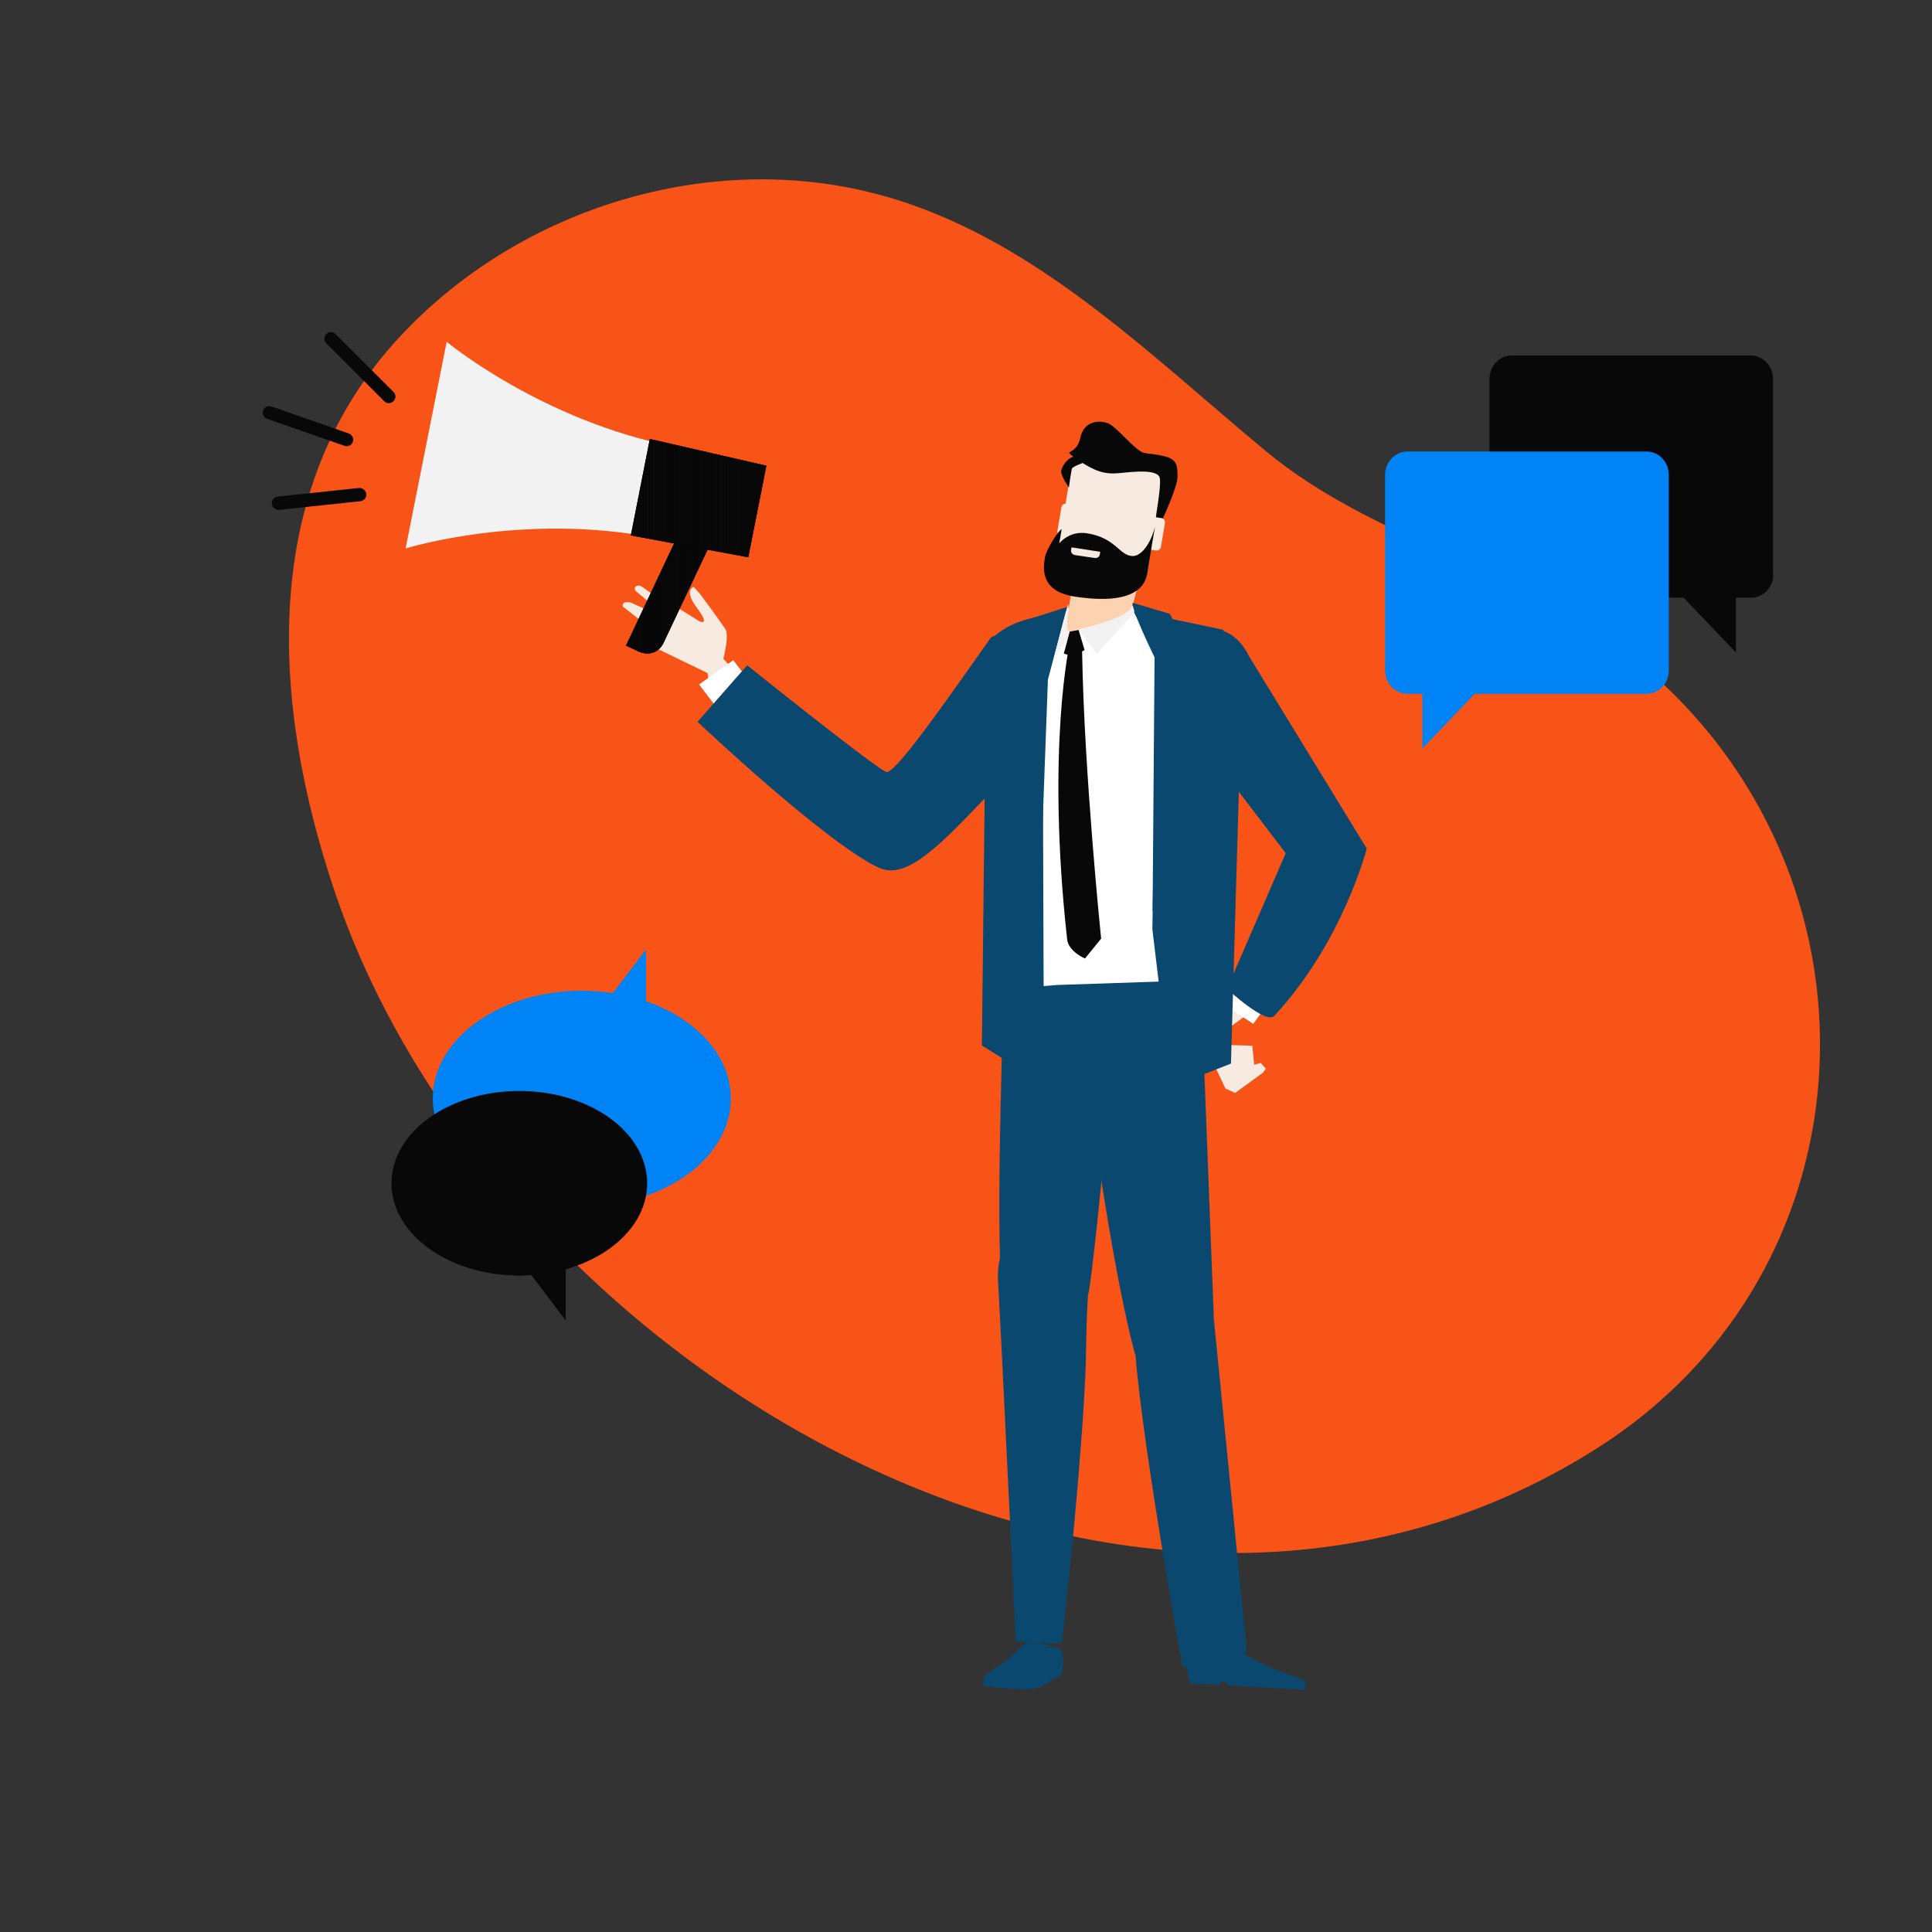 <svg id="SvgjsSvg1196" width="360" height="360" xmlns="http://www.w3.org/2000/svg" version="1.1" xmlns:xlink="http://www.w3.org/1999/xlink" xmlns:svgjs="http://svgjs.com/svgjs"><rect width="100%" height="100%" fill="#333333" stroke="none"/><defs id="SvgjsDefs1197"></defs><g id="SvgjsG1198"><svg xmlns="http://www.w3.org/2000/svg" xmlns:xlink="http://www.w3.org/1999/xlink" enable-background="new 0 0 875 823" viewBox="0 0 875 823" width="360" height="360"><path fill="#f95417" d="M797,552.6c50.9-91.1,30.4-212.3-60.2-282.9c-49.6-38.6-114.7-51-163.4-91.3
		C518.7,133.1,464.6,78.1,393.2,60.9c-75.9-18.3-159.5,8.8-212.3,65.8C116.5,196,123,293.5,151.8,378.4
		C224.9,593.6,512.4,763.6,723,630.1C755.5,609.5,780.2,582.7,797,552.6z" class="colorcce9ff svgShape"></path><path fill="#080808" d="M803.1,234.1c0,5.9-4.5,10.6-10.1,10.6h-6.8v24.8l-23.7-24.8h-77.8c-5.6,0-10.1-4.7-10.1-10.6v-88.5
			c0-5.9,4.5-10.6,10.1-10.6h108.2c5.6,0,10.1,4.8,10.1,10.6V234.1z" class="colorffbe55 svgShape"></path><path fill="#0083f5" d="M627.3,277.6c0,5.9,4.5,10.6,10.1,10.6h6.8V313l23.7-24.8h77.8c5.6,0,10.1-4.7,10.1-10.6v-88.5
			c0-5.9-4.5-10.6-10.1-10.6H637.4c-5.6,0-10.1,4.8-10.1,10.6V277.6z" class="color2a94f4 svgShape"></path><polygon fill="#f7eae0" points="559.4 469 572 459.8 573.3 458 571 455.4 568 456.2 567.2 447.6 552.4 447.2 544.6 445 555 467" class="colorffe3ca svgShape"></polygon><path fill="#f7eae0" d="M585.4,379.8l-40.7,64.1c0,0,3.1,8.1,6.4,3.1c0.4-0.6-2.3-1.9,0.5-3.9c11.2-8,31-22.1,40.1-33.3
		c12-14.7,12.5-34.4,12.5-34.4L585.4,379.8z" class="colorffe3ca svgShape"></path><polygon fill="#ffffff" points="567.6 437.7 552.8 428 564.1 412.6 578.9 422.2" class="colorfff svgShape"></polygon><path fill="#0b4870" d="M540.5,305.7l41.8,54.7l-26.6,61.4c0,0,17.6,16.4,21.4,12.3c31.1-33.4,41.9-75.8,41.9-75.8l-53.5-87.4
		c0,0-6.1-13.8-18.3-11.5C522.6,264,537.5,299.8,540.5,305.7z" class="color0e538c svgShape"></path><path fill="#0b4870" d="M445.9 733.2c-1 1.2-.4 4.4-.4 4.4s17.4 2.3 23.1 1.2c1.5-.3 4-1.5 6.3-2.8.4-.2 1.1-1.5 1.5-1.8.7-.4 1.1.3 1.7-.1 1.6-.9 2.7-1.7 2.7-1.8 1.7-7.9-.2-11.2-.2-11.2s-14.7-5.3-17.6-1.9C456.2 727.2 448.1 730.6 445.9 733.2zM536.9 723.4l1.7 13 13.3.7c0 0 .8-1.8 2-1.7.9.1 2 1.9 3.3 2 2.8.2 5.9.3 7.1.4 2.5.1 26.6 1.5 26.6 1.5s.8-2.7.1-3.7c-.3-.5-2.5-1.5-4-2-6.7-2.3-26-9.4-29-16C554.4 709.6 536.9 723.4 536.9 723.4z" class="color0b4870 svgShape"></path><path fill="#0b4870" d="M509,399.9l-47.8-1.1c0,0-6.9,29.1-7.5,53.7c-0.9,35-1.5,69.6-0.8,91.1c-0.8,3.4-1.1,6.9-0.9,10.3
		c1.5,25.9,8,163.4,8,163.4s20.7,2.4,21-0.1c4.9-41.2,10.8-107.7,10.9-133c0.1-7.9,0.4-15.8,0.8-23.2C496,548.3,509,399.9,509,399.9
		z" class="color0b4870 svgShape"></path><path fill="#0b4870" d="M564.7,721.9l-15.1-152c0-0.1,0.1-0.1,0.1-0.1l-5.8-150.3l-64.1-4.3c0,0,4,9.2,12.6,48.8
		c0,0,10.3,80.2,21.2,121.6c0.2,0.9,0.5,1.6,0.7,2.4c3.2,41.3,21.3,141.3,21.3,141.3L564.7,721.9z" class="color0b4870 svgShape"></path><path fill="#f7eae0" d="M371.3,315.5c0,0-19.4-15.3-47.1-47c-9.4-10.7-4.8,0.9-3.2,14.3c1.6,13.4,27.7,40,56.3,47.5
		C405.9,337.8,371.3,315.5,371.3,315.5z" class="colorffe3ca svgShape"></path><path fill="#f7eae0" d="M326.4,276.9c0,0,4.4-14.4,2.1-18c-2.3-3.6-11.6-16.1-11.6-16.1l-2.7-3c0,0-4.8,1.2,1.5,9.6
		c6.3,8.4,1.1,6,1.1,6l-8.5-5.3l-11-5.7l-4.5-3.2c0,0-2.4-2-3.4-2c-2.8,0.1-1.7,2.3-1.7,2.3l16.7,13.9l-18.7-8.5
		c0,0-2.6-0.7-3.4,0.5c-0.8,1.1,0,1.5,0,1.5l19,14.8l-10.2-3.3c0,0-2.5-0.6-3.4,0.5c-0.9,1.2-1.2,1.5-1.2,1.5l37.4,18.1L326.4,276.9
		z" class="colorffe3ca svgShape"></path><polygon fill="#ffffff" points="325.8 296 316.6 284 332.1 273 341.3 285" class="colorfff svgShape"></polygon><path fill="#0b4870" d="M487.3,277.8c0,0,2.5,11.3-40.5,56.9c-24,25.5-37.3,37.8-49.2,32.1c-24.3-11.6-81.7-65.9-81.7-65.9l22.5-25.6
		c0,0,54.4,43.7,62.8,48.3c3.5,1.9,25.2-29.1,47.3-60.5C452.5,257.3,484.4,274.7,487.3,277.8z" class="color0e538c svgShape"></path><path fill="#ffffff" d="M451.5,267.6l31.7-16.9l23.8-5.3l13.4,7.1c0,0,27.9,16,30.7,16c2.8,0-0.9,149.2-0.9,149.2l-71.5,2.4l-26,2.1
		L451.5,267.6z" class="colorfff svgShape"></path><path fill="#0b4870" d="M472.8,465.1l-0.6-183.3l10.2-30.2c-13.1,1.6-26.3,2.9-35.7,14.4l-2,181.5L472.8,465.1z" class="color0e538c svgShape"></path><polygon fill="#0b4870" points="513.2 250.7 524 270.5 521.9 394.8 530.5 466.3 557.5 455.7 562.4 287.1 554 259.2" class="color0e538c svgShape"></polygon><polygon fill="#0b4870" points="468.4 359.9 457.5 287.7 464.8 282.4 456.9 276 463.8 255.1 483.3 248.9 474.6 281.8 470.3 398.4" class="color0b4870 svgShape"></polygon><path fill="#080808" d="M484.6,264.7c0,0-10.9,47.5-1.3,134.7c0.6,5.6,8.1,8.7,8.1,8.7l7.3-9c0,0-7.7-75-8.6-129.5
		C489.9,262.8,484.3,271.2,484.6,264.7z" class="colorffbe55 svgShape"></path><polygon fill="#f2f2f2" points="488.5 259.3 496.7 270.1 513.7 251.6 513.7 248.5" class="colorf2f2f2 svgShape"></polygon><polygon fill="#f2f2f2" points="483.7 247.6 477.6 270.9 485.7 261.2" class="colorf2f2f2 svgShape"></polygon><path fill="#fcd2b1" d="M516.4,233.4c-0.8,3.9-2.3,12.1-3.9,15.6c-2.5,5.4-24.6,10.2-27.9,11c-3.4,0.8,0.8-16.3,0.8-20.2
		c0-3,2-2-0.4-6.3H516.4z" class="colorfcd2b1 svgShape"></path><path fill="#f7eae0" d="M478.8,224.8c-0.6,3.3,1.8,6.5,5.3,7l28.4,4.4c3.5,0.5,6.8-1.7,7.3-5.1l6.7-40.2c0.6-3.3-1.8-6.5-5.3-7
		l-28.4-4.3c-3.5-0.5-6.8,1.7-7.3,5.1L478.8,224.8z" class="colorffe3ca svgShape"></path><path fill="#080808" d="M484.1,194.8c0,0-3.2-4.5-3.5-7c-0.2-1.3,1.8-5.6,5.3-6.9c3.5-1.3,5.5,2.4,5.5,2.4s-5.5,1.9-5.9,2.9
		C485.1,187.2,484.1,194.8,484.1,194.8z" class="colorffbe55 svgShape"></path><path fill="#080808" d="M526.4,209.4c0,0,6.9-14.8,6.9-19.4c0-4.7,0-7.9-5.7-9.3c-8.5-2.1-8.9-0.3-12.7-3.5
		c-3.8-3.1-10.3-10.4-12.8-11.4c-4.2-1.7-11.2-1.3-12.8,6.4c-1.2,5.7-5.2,6.5-5.1,6.8c0.2,0.7,1.7,1.7,4.2,3.4
		c7.3,5,11.9,6.5,18.2,5.9c6.3-0.6,18.1-2.1,18.7,2.4c0.6,4.5-2.1,17.5-1.8,18.5C523.8,210.3,525.3,210,526.4,209.4z" class="colorffbe55 svgShape"></path><path fill="#f7eae0" d="M515.5 220.1c-.2 1.1.6 2.2 1.8 2.3l6.1.9c1.2.2 2.3-.6 2.4-1.7l1.8-10.7c.2-1.1-.6-2.2-1.8-2.3l-6.1-.9c-1.2-.2-2.3.6-2.4 1.7L515.5 220.1zM478.9 214.5c-.2 1.1.6 2.2 1.8 2.3l6.1.9c1.2.2 2.3-.6 2.4-1.7l1.8-10.7c.2-1.1-.6-2.2-1.8-2.3l-6.1-.9c-1.2-.2-2.2.6-2.4 1.7L478.9 214.5z" class="colorffe3ca svgShape"></path><path fill="#080808" d="M523.1,212.5c0,0-2.7,15.8-3.5,21.1c-0.8,4.8-4.6,14.9-32.8,10.6c-16.7-2.5-14.1-14.2-13.5-18
		c0.5-2.9,5.4-11.2,7.5-12.6c0.1,0-1.1,6.5-1.1,6.5s4.5-5.8,12.5-4.6c12.8,2,14.5,9.6,20.2,10.3
		C516.8,226.4,521.2,220.1,523.1,212.5z" class="colorffbe55 svgShape"></path><path fill="#f7eae0" d="M495.7,226.7l-8.8-1.3c-1.2-0.2-2-1.2-1.8-2.3l0.2-1.2l13,2l-0.2,1.2C498,226.1,496.9,226.9,495.7,226.7z" class="colorffe3ca svgShape"></path><polygon fill="#080808" points="484.5 260 488.5 259.3 491.2 268.4 485.9 271.3 481.8 270" class="colorffbe55 svgShape"></polygon><path fill="#0b4870" d="M513,247c-0.9,2.7,9.9,24.7,9.9,24.7L522,387.2l19.4-98.3l-6.1-7.6l6.7-6.4L529.8,252L513,247z" class="color0b4870 svgShape"></path><path fill="#f2f2f2" d="M202.3,128.8l-9.3,46.8l-9.3,46.8c0,0,53.1-16.6,113.5-4.7l4.1-20.6l4.1-20.8
					C245.1,164.4,202.3,128.8,202.3,128.8z" class="colorf2f2f2 svgShape"></path><defs><path id="a" d="M288.8,268.9l-5.3-2.5l24.1-51.2l13.5,6.4L300.6,265C298.4,269.8,293.6,271.2,288.8,268.9z" fill="#000000" class="color000 svgShape"></path></defs><use fill="#ffbe55" overflow="visible" xlink:href="#a"></use><clipPath id="b"><use overflow="visible" xlink:href="#a"></use></clipPath><path fill="#080808" d="M321.1,215.2v56V215.2z" clip-path="url(#b)" class="colorffbe55 svgShape"></path><rect width=".6" height="56" x="320.5" y="215.2" fill="#080808" clip-path="url(#b)" class="colorffbe55 svgShape"></rect><rect width=".6" height="56" x="319.9" y="215.2" fill="#080808" clip-path="url(#b)" class="colorffbe55 svgShape"></rect><rect width=".6" height="56" x="319.3" y="215.2" fill="#080808" clip-path="url(#b)" class="colorffbe55 svgShape"></rect><rect width=".6" height="56" x="318.8" y="215.2" fill="#080808" clip-path="url(#b)" class="colorffbe55 svgShape"></rect><rect width=".6" height="56" x="318.2" y="215.2" fill="#080808" clip-path="url(#b)" class="colorffbe55 svgShape"></rect><rect width=".6" height="56" x="317.6" y="215.2" fill="#080808" clip-path="url(#b)" class="colorffbe55 svgShape"></rect><rect width=".6" height="56" x="317" y="215.2" fill="#080808" clip-path="url(#b)" class="colorffbe55 svgShape"></rect><rect width=".6" height="56" x="316.4" y="215.2" fill="#080808" clip-path="url(#b)" class="colorffbe55 svgShape"></rect><rect width=".6" height="56" x="315.9" y="215.2" fill="#080808" clip-path="url(#b)" class="colorffbe55 svgShape"></rect><rect width=".6" height="56" x="315.3" y="215.2" fill="#080808" clip-path="url(#b)" class="colorffbe55 svgShape"></rect><rect width=".6" height="56" x="314.7" y="215.2" fill="#080808" clip-path="url(#b)" class="colorffbe55 svgShape"></rect><rect width=".6" height="56" x="314.1" y="215.2" fill="#080808" clip-path="url(#b)" class="colorffbe55 svgShape"></rect><rect width=".6" height="56" x="313.6" y="215.2" fill="#080808" clip-path="url(#b)" class="colorffbe55 svgShape"></rect><rect width=".6" height="56" x="313" y="215.2" fill="#080808" clip-path="url(#b)" class="colorffbe55 svgShape"></rect><rect width=".6" height="56" x="312.4" y="215.2" fill="#080808" clip-path="url(#b)" class="colorffbe55 svgShape"></rect><rect width=".6" height="56" x="311.8" y="215.2" fill="#080808" clip-path="url(#b)" class="colorffbe55 svgShape"></rect><rect width=".6" height="56" x="311.2" y="215.2" fill="#080808" clip-path="url(#b)" class="colorffbe55 svgShape"></rect><rect width=".6" height="56" x="310.7" y="215.2" fill="#080808" clip-path="url(#b)" class="colorffbe55 svgShape"></rect><rect width=".6" height="56" x="310.1" y="215.2" fill="#080808" clip-path="url(#b)" class="colorffbe55 svgShape"></rect><rect width=".6" height="56" x="309.5" y="215.2" fill="#080808" clip-path="url(#b)" class="colorffbe55 svgShape"></rect><rect width=".6" height="56" x="308.9" y="215.2" fill="#080808" clip-path="url(#b)" class="colorffbe55 svgShape"></rect><rect width=".6" height="56" x="308.4" y="215.2" fill="#080808" clip-path="url(#b)" class="colorffbe55 svgShape"></rect><rect width=".6" height="56" x="307.8" y="215.2" fill="#080808" clip-path="url(#b)" class="colorffbe55 svgShape"></rect><rect width=".6" height="56" x="307.2" y="215.2" fill="#080808" clip-path="url(#b)" class="colorffbe55 svgShape"></rect><rect width=".6" height="56" x="306.6" y="215.2" fill="#080808" clip-path="url(#b)" class="colorffbe55 svgShape"></rect><rect width=".6" height="56" x="306" y="215.2" fill="#080808" clip-path="url(#b)" class="colorffbe55 svgShape"></rect><rect width=".6" height="56" x="305.5" y="215.2" fill="#080808" clip-path="url(#b)" class="colorffbe55 svgShape"></rect><rect width=".6" height="56" x="304.9" y="215.2" fill="#080808" clip-path="url(#b)" class="colorffbe55 svgShape"></rect><rect width=".6" height="56" x="304.3" y="215.2" fill="#080808" clip-path="url(#b)" class="colorffbe55 svgShape"></rect><rect width=".6" height="56" x="303.7" y="215.2" fill="#080808" clip-path="url(#b)" class="colorffbe55 svgShape"></rect><rect width=".6" height="56" x="303.1" y="215.2" fill="#080808" clip-path="url(#b)" class="colorffbe55 svgShape"></rect><rect width=".6" height="56" x="302.6" y="215.2" fill="#080808" clip-path="url(#b)" class="colorffbe55 svgShape"></rect><rect width=".6" height="56" x="302" y="215.2" fill="#080808" clip-path="url(#b)" class="colorffbe55 svgShape"></rect><rect width=".6" height="56" x="301.4" y="215.2" fill="#080808" clip-path="url(#b)" class="colorffbe55 svgShape"></rect><rect width=".6" height="56" x="300.8" y="215.2" fill="#080808" clip-path="url(#b)" class="colorffbe55 svgShape"></rect><rect width=".6" height="56" x="300.2" y="215.2" fill="#080808" clip-path="url(#b)" class="colorffbe55 svgShape"></rect><rect width=".6" height="56" x="299.7" y="215.2" fill="#080808" clip-path="url(#b)" class="colorffbe55 svgShape"></rect><rect width=".6" height="56" x="299.1" y="215.2" fill="#080808" clip-path="url(#b)" class="colorffbe55 svgShape"></rect><rect width=".6" height="56" x="298.5" y="215.2" fill="#080808" clip-path="url(#b)" class="colorffbe55 svgShape"></rect><rect width=".6" height="56" x="297.9" y="215.2" fill="#080808" clip-path="url(#b)" class="colorffbe55 svgShape"></rect><rect width=".6" height="56" x="297.3" y="215.2" fill="#080808" clip-path="url(#b)" class="colorffbe55 svgShape"></rect><rect width=".6" height="56" x="296.8" y="215.2" fill="#080808" clip-path="url(#b)" class="colorffbe55 svgShape"></rect><rect width=".6" height="56" x="296.2" y="215.2" fill="#080808" clip-path="url(#b)" class="colorffbe55 svgShape"></rect><rect width=".6" height="56" x="295.6" y="215.2" fill="#080808" clip-path="url(#b)" class="colorffbe55 svgShape"></rect><rect width=".6" height="56" x="295" y="215.2" fill="#080808" clip-path="url(#b)" class="colorffbe55 svgShape"></rect><rect width=".6" height="56" x="294.5" y="215.2" fill="#080808" clip-path="url(#b)" class="colorffbe55 svgShape"></rect><rect width=".6" height="56" x="293.9" y="215.2" fill="#080808" clip-path="url(#b)" class="colorffbe55 svgShape"></rect><rect width=".6" height="56" x="293.3" y="215.2" fill="#080808" clip-path="url(#b)" class="colorffbe55 svgShape"></rect><rect width=".6" height="56" x="292.7" y="215.2" fill="#080808" clip-path="url(#b)" class="colorffbe55 svgShape"></rect><rect width=".6" height="56" x="292.1" y="215.2" fill="#080808" clip-path="url(#b)" class="colorffbe55 svgShape"></rect><rect width=".6" height="56" x="291.6" y="215.2" fill="#080808" clip-path="url(#b)" class="colorffbe55 svgShape"></rect><rect width=".6" height="56" x="291" y="215.2" fill="#080808" clip-path="url(#b)" class="colorffbe55 svgShape"></rect><rect width=".6" height="56" x="290.4" y="215.2" fill="#080808" clip-path="url(#b)" class="colorffbe55 svgShape"></rect><rect width=".6" height="56" x="289.8" y="215.2" fill="#080808" clip-path="url(#b)" class="colorffbe55 svgShape"></rect><rect width=".6" height="56" x="289.2" y="215.2" fill="#080808" clip-path="url(#b)" class="colorffbe55 svgShape"></rect><rect width=".6" height="56" x="288.7" y="215.2" fill="#080808" clip-path="url(#b)" class="colorffbe55 svgShape"></rect><rect width=".6" height="56" x="288.1" y="215.2" fill="#080808" clip-path="url(#b)" class="colorffbe55 svgShape"></rect><rect width=".6" height="56" x="287.5" y="215.2" fill="#080808" clip-path="url(#b)" class="colorffbe55 svgShape"></rect><rect width=".6" height="56" x="286.9" y="215.2" fill="#080808" clip-path="url(#b)" class="colorffbe55 svgShape"></rect><rect width=".6" height="56" x="286.3" y="215.2" fill="#080808" clip-path="url(#b)" class="colorffbe55 svgShape"></rect><rect width=".6" height="56" x="285.8" y="215.2" fill="#080808" clip-path="url(#b)" class="colorffbe55 svgShape"></rect><rect width=".6" height="56" x="285.2" y="215.2" fill="#080808" clip-path="url(#b)" class="colorffbe55 svgShape"></rect><rect width=".6" height="56" x="284.6" y="215.2" fill="#080808" clip-path="url(#b)" class="colorffbe55 svgShape"></rect><rect width=".6" height="56" x="284" y="215.2" fill="#080808" clip-path="url(#b)" class="colorffbe55 svgShape"></rect><rect width=".6" height="56" x="283.4" y="215.2" fill="#080808" clip-path="url(#b)" class="colorffbe55 svgShape"></rect><path fill="#080808" d="M283.4,271.2v-56V271.2z" clip-path="url(#b)" class="colorffbe55 svgShape"></path><g fill="#000000" class="color000 svgShape"><defs><polygon id="c" points="338.9 226.4 285.7 216.5 294.3 172.8 347.1 184.9" fill="#000000" class="color000 svgShape"></polygon></defs><use fill="#ffbe55" overflow="visible" xlink:href="#c"></use><clipPath id="d"><use overflow="visible" xlink:href="#c"></use></clipPath><path fill="#080808" d="M347.1,172.8v53.6V172.8z" clip-path="url(#d)" class="colorffbe55 svgShape"></path><rect width=".9" height="53.6" x="346.2" y="172.8" fill="#080808" clip-path="url(#d)" class="colorffbe55 svgShape"></rect><rect width=".9" height="53.6" x="345.2" y="172.8" fill="#080808" clip-path="url(#d)" class="colorffbe55 svgShape"></rect><rect width="1" height="53.6" x="344.3" y="172.8" fill="#080808" clip-path="url(#d)" class="colorffbe55 svgShape"></rect><rect width=".9" height="53.6" x="343.3" y="172.8" fill="#080808" clip-path="url(#d)" class="colorffbe55 svgShape"></rect><rect width=".9" height="53.6" x="342.4" y="172.8" fill="#080808" clip-path="url(#d)" class="colorffbe55 svgShape"></rect><rect width=".9" height="53.6" x="341.5" y="172.8" fill="#080808" clip-path="url(#d)" class="colorffbe55 svgShape"></rect><rect width=".9" height="53.6" x="340.5" y="172.8" fill="#080808" clip-path="url(#d)" class="colorffbe55 svgShape"></rect><rect width=".9" height="53.6" x="339.6" y="172.8" fill="#080808" clip-path="url(#d)" class="colorffbe55 svgShape"></rect><rect width=".9" height="53.6" x="338.6" y="172.8" fill="#080808" clip-path="url(#d)" class="colorffbe55 svgShape"></rect><rect width=".9" height="53.6" x="337.7" y="172.8" fill="#080808" clip-path="url(#d)" class="colorffbe55 svgShape"></rect><rect width="1" height="53.6" x="336.7" y="172.8" fill="#080808" clip-path="url(#d)" class="colorffbe55 svgShape"></rect><rect width=".9" height="53.6" x="335.8" y="172.8" fill="#080808" clip-path="url(#d)" class="colorffbe55 svgShape"></rect><rect width=".9" height="53.6" x="334.8" y="172.8" fill="#080808" clip-path="url(#d)" class="colorffbe55 svgShape"></rect><rect width=".9" height="53.6" x="333.9" y="172.8" fill="#080808" clip-path="url(#d)" class="colorffbe55 svgShape"></rect><rect width=".9" height="53.6" x="332.9" y="172.8" fill="#080808" clip-path="url(#d)" class="colorffbe55 svgShape"></rect><rect width=".9" height="53.6" x="332" y="172.8" fill="#080808" clip-path="url(#d)" class="colorffbe55 svgShape"></rect><rect width=".9" height="53.6" x="331.1" y="172.8" fill="#080808" clip-path="url(#d)" class="colorffbe55 svgShape"></rect><rect width=".9" height="53.6" x="330.1" y="172.8" fill="#080808" clip-path="url(#d)" class="colorffbe55 svgShape"></rect><rect width="1" height="53.6" x="329.2" y="172.8" fill="#080808" clip-path="url(#d)" class="colorffbe55 svgShape"></rect><rect width=".9" height="53.6" x="328.2" y="172.8" fill="#080808" clip-path="url(#d)" class="colorffbe55 svgShape"></rect><rect width=".9" height="53.6" x="327.3" y="172.8" fill="#080808" clip-path="url(#d)" class="colorffbe55 svgShape"></rect><rect width=".9" height="53.6" x="326.3" y="172.8" fill="#080808" clip-path="url(#d)" class="colorffbe55 svgShape"></rect><rect width=".9" height="53.6" x="325.4" y="172.8" fill="#080808" clip-path="url(#d)" class="colorffbe55 svgShape"></rect><rect width=".9" height="53.6" x="324.4" y="172.8" fill="#080808" clip-path="url(#d)" class="colorffbe55 svgShape"></rect><rect width=".9" height="53.6" x="323.5" y="172.8" fill="#080808" clip-path="url(#d)" class="colorffbe55 svgShape"></rect><rect width=".9" height="53.6" x="322.6" y="172.8" fill="#080808" clip-path="url(#d)" class="colorffbe55 svgShape"></rect><rect width=".9" height="53.6" x="321.6" y="172.8" fill="#080808" clip-path="url(#d)" class="colorffbe55 svgShape"></rect><rect width=".9" height="53.6" x="320.7" y="172.8" fill="#080808" clip-path="url(#d)" class="colorffbe55 svgShape"></rect><rect width=".9" height="53.6" x="319.7" y="172.8" fill="#080808" clip-path="url(#d)" class="colorffbe55 svgShape"></rect><rect width="1" height="53.6" x="318.8" y="172.8" fill="#080808" clip-path="url(#d)" class="colorffbe55 svgShape"></rect><rect width=".9" height="53.6" x="317.8" y="172.8" fill="#080808" clip-path="url(#d)" class="colorffbe55 svgShape"></rect><rect width=".9" height="53.6" x="316.9" y="172.8" fill="#080808" clip-path="url(#d)" class="colorffbe55 svgShape"></rect><rect width=".9" height="53.6" x="315.9" y="172.8" fill="#080808" clip-path="url(#d)" class="colorffbe55 svgShape"></rect><rect width=".9" height="53.6" x="315" y="172.8" fill="#080808" clip-path="url(#d)" class="colorffbe55 svgShape"></rect><rect width=".9" height="53.6" x="314" y="172.8" fill="#080808" clip-path="url(#d)" class="colorffbe55 svgShape"></rect><rect width=".9" height="53.6" x="313.1" y="172.8" fill="#080808" clip-path="url(#d)" class="colorffbe55 svgShape"></rect><rect width=".9" height="53.6" x="312.2" y="172.8" fill="#080808" clip-path="url(#d)" class="colorffbe55 svgShape"></rect><rect width="1" height="53.6" x="311.2" y="172.8" fill="#080808" clip-path="url(#d)" class="colorffbe55 svgShape"></rect><rect width=".9" height="53.6" x="310.3" y="172.8" fill="#080808" clip-path="url(#d)" class="colorffbe55 svgShape"></rect><rect width=".9" height="53.6" x="309.3" y="172.8" fill="#080808" clip-path="url(#d)" class="colorffbe55 svgShape"></rect><rect width=".9" height="53.6" x="308.4" y="172.8" fill="#080808" clip-path="url(#d)" class="colorffbe55 svgShape"></rect><rect width=".9" height="53.6" x="307.4" y="172.8" fill="#080808" clip-path="url(#d)" class="colorffbe55 svgShape"></rect><rect width=".9" height="53.6" x="306.5" y="172.8" fill="#080808" clip-path="url(#d)" class="colorffbe55 svgShape"></rect><rect width=".9" height="53.6" x="305.5" y="172.8" fill="#080808" clip-path="url(#d)" class="colorffbe55 svgShape"></rect><rect width=".9" height="53.6" x="304.6" y="172.8" fill="#080808" clip-path="url(#d)" class="colorffbe55 svgShape"></rect><rect width=".9" height="53.6" x="303.6" y="172.8" fill="#080808" clip-path="url(#d)" class="colorffbe55 svgShape"></rect><rect width="1" height="53.6" x="302.7" y="172.8" fill="#080808" clip-path="url(#d)" class="colorffbe55 svgShape"></rect><rect width=".9" height="53.6" x="301.8" y="172.8" fill="#080808" clip-path="url(#d)" class="colorffbe55 svgShape"></rect><rect width=".9" height="53.6" x="300.8" y="172.8" fill="#080808" clip-path="url(#d)" class="colorffbe55 svgShape"></rect><rect width=".9" height="53.6" x="299.9" y="172.8" fill="#080808" clip-path="url(#d)" class="colorffbe55 svgShape"></rect><rect width=".9" height="53.6" x="298.9" y="172.8" fill="#080808" clip-path="url(#d)" class="colorffbe55 svgShape"></rect><rect width=".9" height="53.6" x="298" y="172.8" fill="#080808" clip-path="url(#d)" class="colorffbe55 svgShape"></rect><rect width=".9" height="53.6" x="297" y="172.8" fill="#080808" clip-path="url(#d)" class="colorffbe55 svgShape"></rect><rect width=".9" height="53.6" x="296.1" y="172.8" fill="#080808" clip-path="url(#d)" class="colorffbe55 svgShape"></rect><rect width="1" height="53.6" x="295.1" y="172.8" fill="#080808" clip-path="url(#d)" class="colorffbe55 svgShape"></rect><rect width=".9" height="53.6" x="294.2" y="172.8" fill="#080808" clip-path="url(#d)" class="colorffbe55 svgShape"></rect><rect width=".9" height="53.6" x="293.2" y="172.8" fill="#080808" clip-path="url(#d)" class="colorffbe55 svgShape"></rect><rect width=".9" height="53.6" x="292.3" y="172.8" fill="#080808" clip-path="url(#d)" class="colorffbe55 svgShape"></rect><rect width=".9" height="53.6" x="291.4" y="172.8" fill="#080808" clip-path="url(#d)" class="colorffbe55 svgShape"></rect><rect width=".9" height="53.6" x="290.4" y="172.8" fill="#080808" clip-path="url(#d)" class="colorffbe55 svgShape"></rect><rect width=".9" height="53.6" x="289.5" y="172.8" fill="#080808" clip-path="url(#d)" class="colorffbe55 svgShape"></rect><rect width=".9" height="53.6" x="288.5" y="172.8" fill="#080808" clip-path="url(#d)" class="colorffbe55 svgShape"></rect><rect width=".9" height="53.6" x="287.6" y="172.8" fill="#080808" clip-path="url(#d)" class="colorffbe55 svgShape"></rect><rect width="1" height="53.6" x="286.6" y="172.8" fill="#080808" clip-path="url(#d)" class="colorffbe55 svgShape"></rect><rect width=".9" height="53.6" x="285.7" y="172.8" fill="#080808" clip-path="url(#d)" class="colorffbe55 svgShape"></rect><path fill="#080808" d="M285.7,226.4v-53.6V226.4z" clip-path="url(#d)" class="colorffbe55 svgShape"></path></g><ellipse cx="263.5" cy="471.5" fill="#0083f5" rx="67.5" ry="48.8" class="color2a94f4 svgShape"></ellipse><ellipse cx="235.2" cy="509.9" fill="#080808" rx="57.9" ry="41.8" class="colorffbe55 svgShape"></ellipse><polygon fill="#080808" points="236.6 546.2 256.2 546.2 256.2 572" class="colorffbe55 svgShape"></polygon><polygon fill="#0083f5" points="269.7 434.1 292.6 434.1 292.6 404" class="color2a94f4 svgShape"></polygon><g fill="#000000" class="color000 svgShape"><path fill="#080808" d="M178.2,155.7c-1.2,1.2-3.1,1.2-4.2,0l-26.2-26.2c-1.2-1.2-1.2-3.1,0-4.2c1.2-1.2,3.1-1.2,4.2,0l26.2,26.2
			C179.4,152.6,179.4,154.5,178.2,155.7z" class="colorffbe55 svgShape"></path></g><g fill="#000000" class="color000 svgShape"><path fill="#080808" d="M165.9,197.7c0.2,1.6-1,3.1-2.7,3.3l-36.8,3.9c-1.6,0.2-3.1-1-3.3-2.7c-0.2-1.6,1-3.1,2.7-3.3l36.8-3.9
			C164.2,194.9,165.7,196.1,165.9,197.7z" class="colorffbe55 svgShape"></path></g><g fill="#000000" class="color000 svgShape"><path fill="#080808" d="M159.8,174.1c-0.5,1.6-2.3,2.4-3.8,1.8L121,163.7c-1.6-0.5-2.4-2.3-1.8-3.8c0.5-1.6,2.3-2.4,3.8-1.8
			l34.9,12.2C159.5,170.8,160.3,172.5,159.8,174.1z" class="colorffbe55 svgShape"></path></g></svg></g></svg>